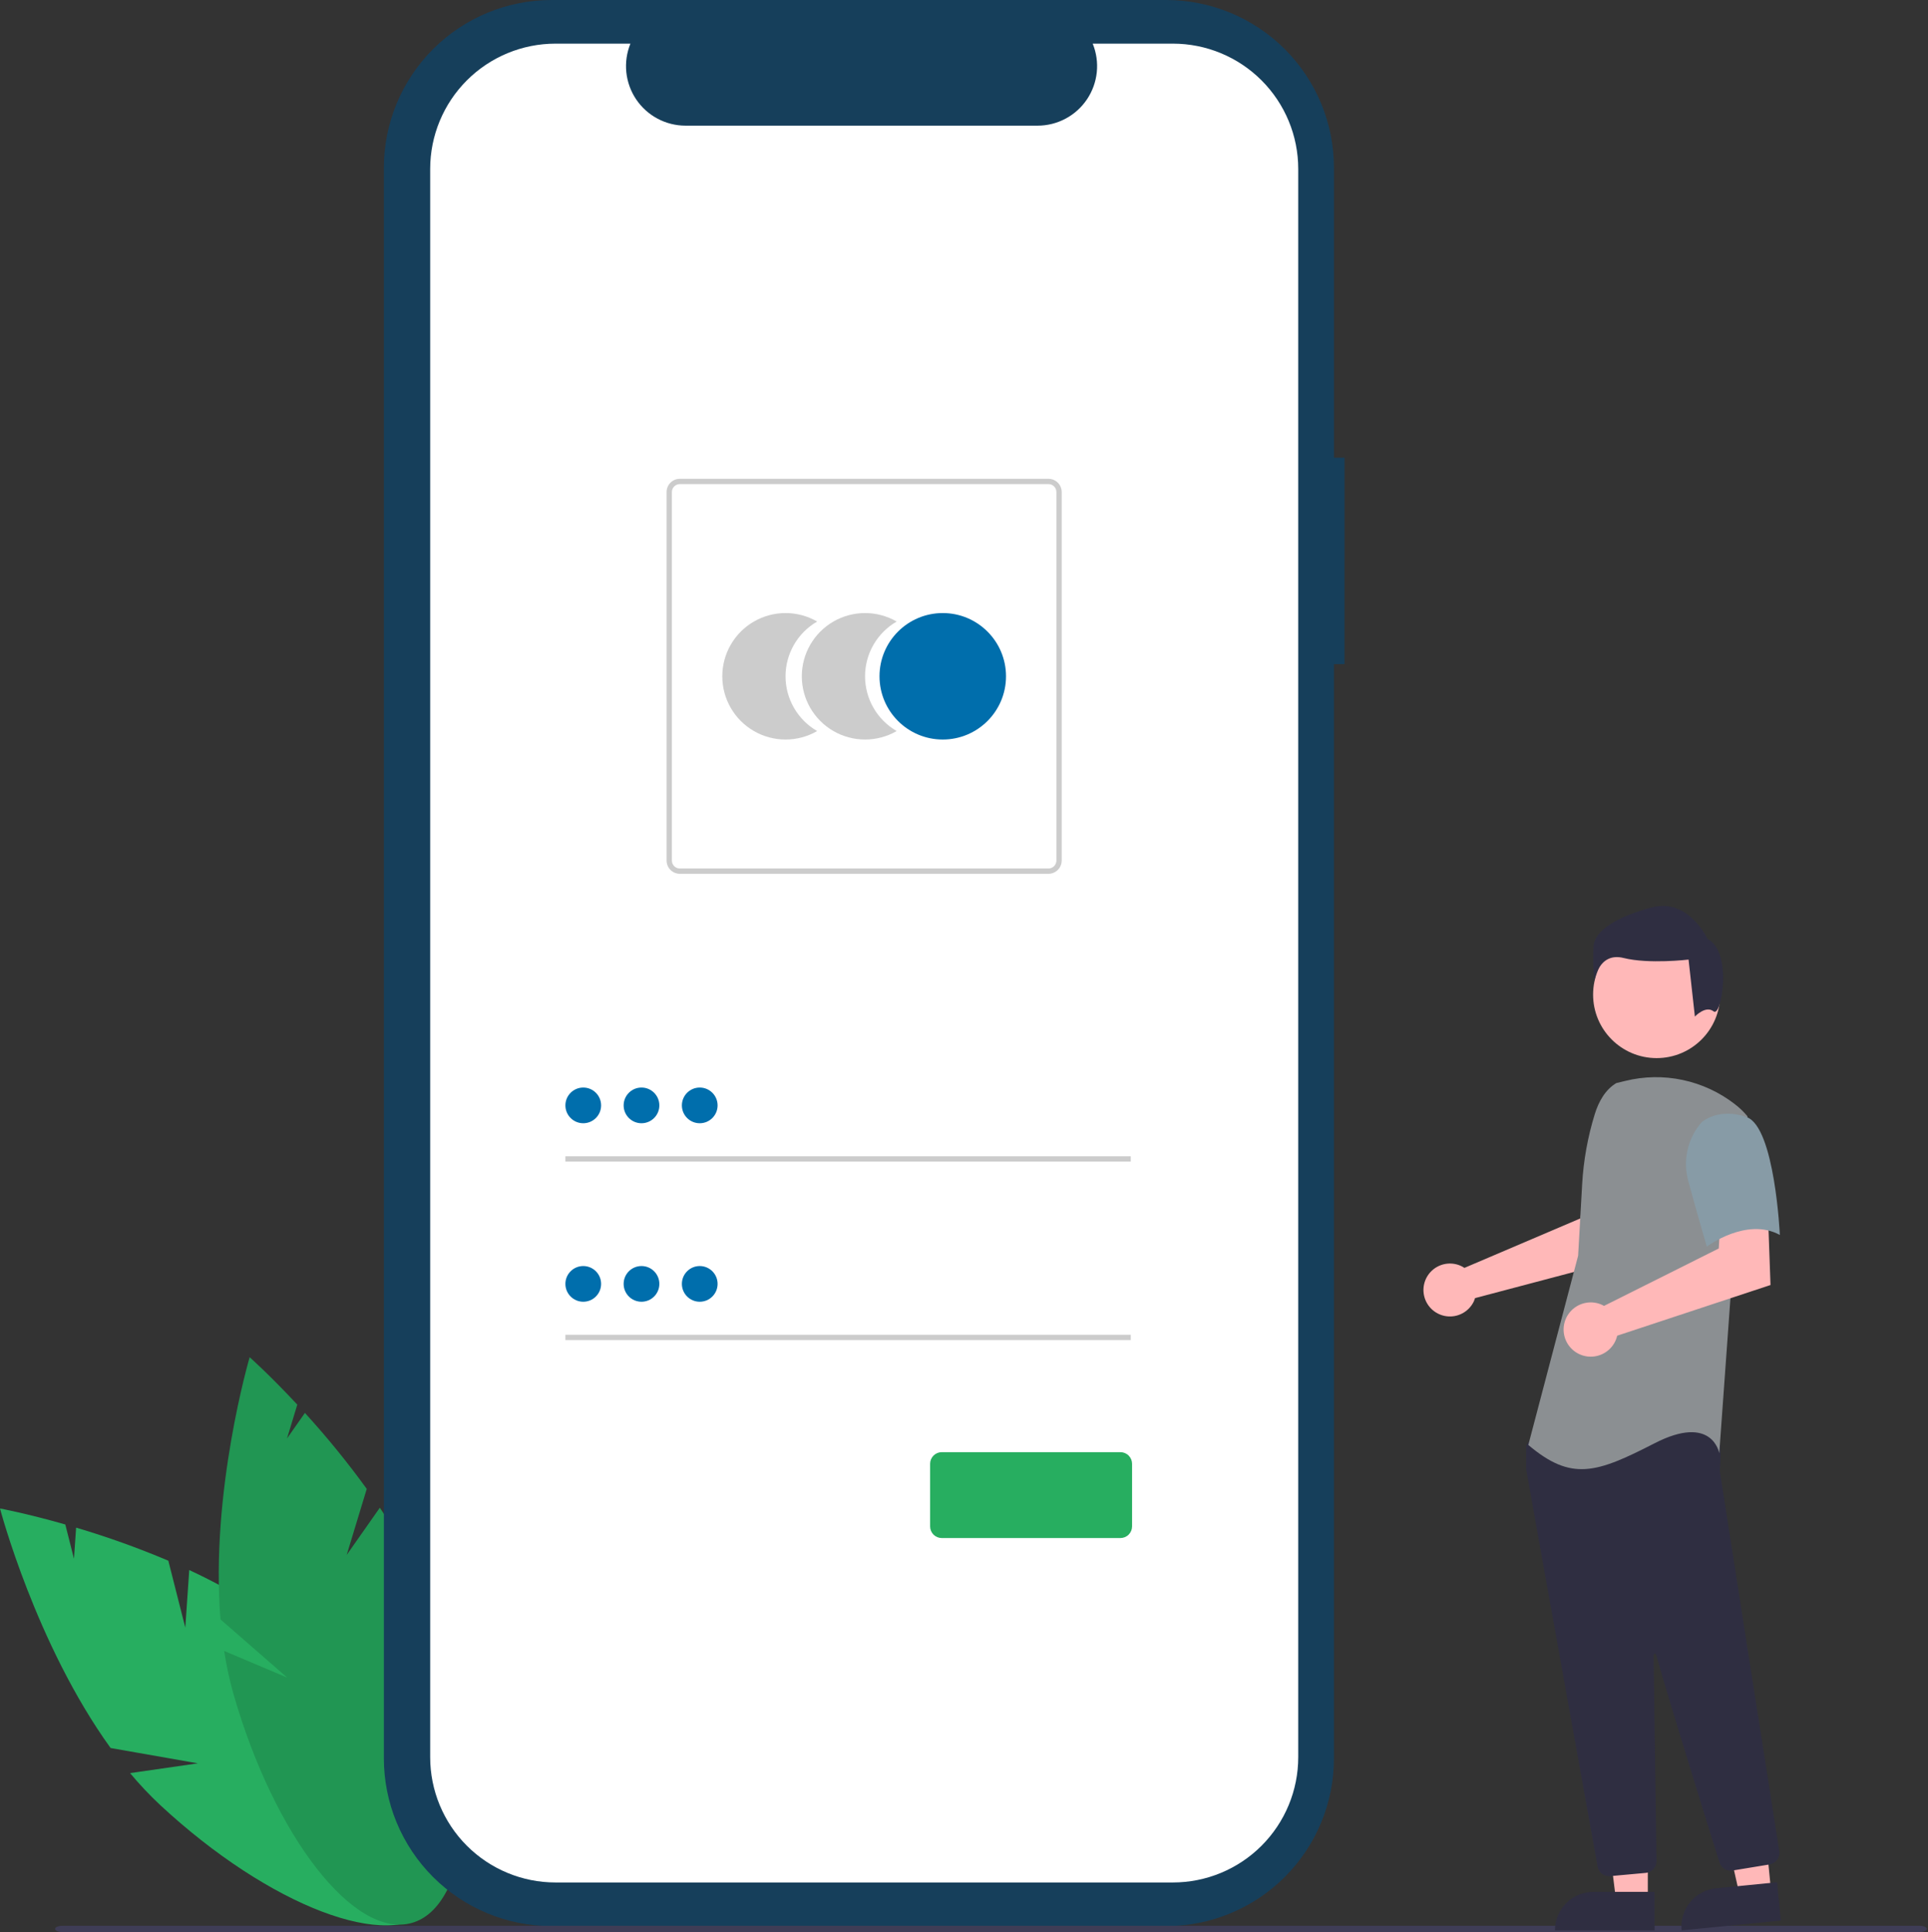 <svg width="488" height="489" viewBox="0 0 488 489" fill="none" xmlns="http://www.w3.org/2000/svg">
<rect x="0" y="0" width="488" height="489" fill="#333333" stroke="none"/>
<g clip-path="url(#clip0)">
<path d="M46.901 411.94L42.606 395.005C34.99 391.779 27.198 388.984 19.267 386.635L18.725 394.505L16.527 385.834C6.691 383.024 0 381.787 0 381.787C0 381.787 9.036 416.144 27.994 442.41L50.083 446.289L32.923 448.762C35.308 451.63 37.87 454.346 40.596 456.893C68.172 482.481 98.887 494.221 109.199 483.114C119.511 472.008 105.516 442.262 77.94 416.677C69.391 408.745 58.652 402.379 47.902 397.368L46.901 411.94Z" fill="#27AE60"/>
<path d="M87.75 393.546L92.83 376.83C87.979 370.132 82.755 363.714 77.181 357.605L72.647 364.062L75.248 355.503C68.281 348.018 63.192 343.502 63.192 343.502C63.192 343.502 53.164 377.582 55.81 409.863L72.713 424.597L56.741 417.847C57.3 421.535 58.091 425.185 59.108 428.774C69.483 464.928 89.706 490.848 104.276 486.67C118.846 482.491 122.247 449.796 111.872 413.642C108.655 402.434 102.753 391.436 96.142 381.592L87.75 393.546Z" fill="#219653"/>
<path d="M340.321 115.844H337.642V42.469C337.642 36.892 336.543 31.37 334.408 26.217C332.273 21.064 329.144 16.383 325.199 12.439C321.254 8.495 316.57 5.367 311.416 3.233C306.261 1.099 300.737 0 295.158 0H139.644C128.376 0 117.57 4.474 109.603 12.439C101.636 20.404 97.16 31.206 97.16 42.469V445.018C97.16 450.595 98.258 456.118 100.394 461.27C102.529 466.423 105.658 471.105 109.603 475.048C113.548 478.992 118.231 482.12 123.386 484.255C128.54 486.389 134.065 487.487 139.644 487.487H295.158C306.425 487.487 317.231 483.013 325.198 475.048C333.165 467.084 337.641 456.282 337.641 445.018V168.074H340.32L340.321 115.844Z" fill="#163F5B"/>
<path d="M296.872 11.045H276.574C277.508 13.333 277.864 15.815 277.612 18.273C277.359 20.732 276.506 23.09 275.127 25.141C273.748 27.192 271.886 28.872 269.704 30.034C267.523 31.196 265.089 31.803 262.617 31.803H173.525C171.053 31.803 168.619 31.195 166.438 30.034C164.256 28.872 162.394 27.191 161.015 25.14C159.636 23.09 158.783 20.731 158.531 18.273C158.279 15.815 158.635 13.333 159.569 11.045H140.609C132.195 11.045 124.125 14.386 118.175 20.334C112.225 26.282 108.882 34.349 108.882 42.761V444.725C108.882 453.136 112.225 461.203 118.175 467.151C124.125 473.099 132.195 476.44 140.609 476.44H296.872C305.287 476.44 313.356 473.099 319.306 467.151C325.256 461.203 328.599 453.136 328.599 444.725V42.76C328.599 34.348 325.256 26.282 319.306 20.334C313.356 14.386 305.286 11.045 296.872 11.045Z" fill="white"/>
<path d="M198.828 171.167C198.828 168.357 199.568 165.597 200.974 163.164C202.379 160.731 204.401 158.711 206.836 157.308C204.403 155.903 201.642 155.163 198.831 155.162C196.021 155.162 193.26 155.901 190.826 157.306C188.392 158.71 186.371 160.731 184.965 163.164C183.56 165.597 182.82 168.357 182.82 171.166C182.82 173.976 183.56 176.736 184.965 179.169C186.371 181.602 188.392 183.622 190.826 185.026C193.26 186.431 196.021 187.17 198.831 187.17C201.642 187.17 204.403 186.43 206.836 185.025C204.402 183.621 202.38 181.602 200.974 179.169C199.568 176.736 198.828 173.976 198.828 171.167Z" fill="#CCCCCC"/>
<path d="M218.954 171.167C218.954 168.357 219.694 165.597 221.099 163.164C222.505 160.731 224.527 158.711 226.962 157.308C224.529 155.903 221.768 155.163 218.957 155.162C216.147 155.162 213.386 155.901 210.952 157.306C208.518 158.71 206.497 160.731 205.091 163.164C203.686 165.597 202.946 168.357 202.946 171.166C202.946 173.976 203.686 176.736 205.091 179.169C206.497 181.602 208.518 183.622 210.952 185.026C213.386 186.431 216.147 187.17 218.957 187.17C221.768 187.17 224.529 186.43 226.962 185.025C224.528 183.621 222.506 181.602 221.1 179.169C219.694 176.736 218.954 173.976 218.954 171.167Z" fill="#CCCCCC"/>
<path d="M238.624 187.17C247.465 187.17 254.633 180.005 254.633 171.166C254.633 162.328 247.465 155.163 238.624 155.163C229.782 155.163 222.614 162.328 222.614 171.166C222.614 180.005 229.782 187.17 238.624 187.17Z" fill="#006EAC"/>
<path d="M265.378 221.153H172.073C171.184 221.151 170.333 220.798 169.705 220.17C169.077 219.542 168.723 218.691 168.722 217.803V124.53C168.723 123.642 169.077 122.79 169.705 122.162C170.333 121.535 171.184 121.181 172.073 121.18H265.378C266.267 121.181 267.118 121.535 267.746 122.162C268.375 122.79 268.728 123.642 268.729 124.53V217.803C268.728 218.691 268.375 219.542 267.746 220.17C267.118 220.798 266.267 221.151 265.378 221.153ZM172.073 122.521C171.54 122.521 171.029 122.733 170.652 123.11C170.275 123.487 170.063 123.998 170.062 124.53V217.804C170.063 218.337 170.275 218.847 170.652 219.224C171.029 219.601 171.54 219.813 172.073 219.813H265.378C265.911 219.813 266.422 219.601 266.799 219.224C267.176 218.847 267.388 218.337 267.389 217.804V124.53C267.388 123.998 267.176 123.487 266.799 123.11C266.422 122.733 265.911 122.521 265.378 122.521H172.073Z" fill="#CCCCCC"/>
<path d="M286.212 292.651H143.109V293.991H286.212V292.651Z" fill="#CCCCCC"/>
<path d="M147.629 284.286C150.125 284.286 152.148 282.263 152.148 279.768C152.148 277.273 150.125 275.25 147.629 275.25C145.133 275.25 143.109 277.273 143.109 279.768C143.109 282.263 145.133 284.286 147.629 284.286Z" fill="#006EAC"/>
<path d="M286.212 337.826H143.109V339.165H286.212V337.826Z" fill="#CCCCCC"/>
<path d="M147.629 329.461C150.125 329.461 152.148 327.438 152.148 324.943C152.148 322.448 150.125 320.426 147.629 320.426C145.133 320.426 143.109 322.448 143.109 324.943C143.109 327.438 145.133 329.461 147.629 329.461Z" fill="#006EAC"/>
<path d="M283.594 389.268H238.369C237.588 389.267 236.839 388.957 236.287 388.405C235.734 387.852 235.424 387.104 235.423 386.323V370.477C235.424 369.696 235.734 368.948 236.287 368.396C236.839 367.843 237.588 367.533 238.369 367.532H283.594C284.375 367.533 285.124 367.843 285.676 368.396C286.229 368.948 286.539 369.696 286.54 370.477V386.323C286.539 387.104 286.229 387.852 285.676 388.405C285.124 388.957 284.375 389.267 283.594 389.268Z" fill="#27AE60"/>
<path d="M162.37 284.286C164.866 284.286 166.89 282.263 166.89 279.768C166.89 277.273 164.866 275.25 162.37 275.25C159.874 275.25 157.851 277.273 157.851 279.768C157.851 282.263 159.874 284.286 162.37 284.286Z" fill="#006EAC"/>
<path d="M177.112 284.286C179.608 284.286 181.631 282.263 181.631 279.768C181.631 277.273 179.608 275.25 177.112 275.25C174.616 275.25 172.593 277.273 172.593 279.768C172.593 282.263 174.616 284.286 177.112 284.286Z" fill="#006EAC"/>
<path d="M162.37 329.461C164.866 329.461 166.89 327.438 166.89 324.943C166.89 322.448 164.866 320.426 162.37 320.426C159.874 320.426 157.851 322.448 157.851 324.943C157.851 327.438 159.874 329.461 162.37 329.461Z" fill="#006EAC"/>
<path d="M177.112 329.461C179.608 329.461 181.631 327.438 181.631 324.943C181.631 322.448 179.608 320.426 177.112 320.426C174.616 320.426 172.593 322.448 172.593 324.943C172.593 327.438 174.616 329.461 177.112 329.461Z" fill="#006EAC"/>
<path d="M485.888 489H15.767C14.761 489 13.945 488.643 13.945 488.203C13.945 487.763 14.761 487.405 15.767 487.405H485.888C486.894 487.405 487.71 487.762 487.71 488.203C487.71 488.643 486.894 489 485.888 489Z" fill="#3F3D56"/>
<path d="M369.738 320.377C370.059 320.524 370.368 320.697 370.662 320.893L400.03 308.363L401.078 300.629L412.813 300.557L412.12 318.294L373.357 328.542C373.275 328.811 373.178 329.075 373.064 329.333C372.503 330.528 371.602 331.531 370.473 332.217C369.344 332.902 368.038 333.238 366.719 333.183C365.399 333.129 364.125 332.686 363.057 331.91C361.988 331.134 361.173 330.059 360.713 328.822C360.254 327.584 360.17 326.238 360.473 324.953C360.776 323.668 361.452 322.501 362.416 321.599C363.381 320.697 364.59 320.1 365.892 319.882C367.195 319.665 368.533 319.837 369.738 320.377Z" fill="#FFB8B8"/>
<path d="M417.08 481.109H409.053L405.234 450.156L417.081 450.157L417.08 481.109Z" fill="#FFB8B8"/>
<path d="M403.318 478.816H418.8V488.56H393.571C393.571 485.976 394.598 483.497 396.426 481.67C398.254 479.842 400.733 478.816 403.318 478.816Z" fill="#2F2E41"/>
<path d="M448.3 478.841L440.311 479.628L433.475 449.199L445.265 448.038L448.3 478.841Z" fill="#FFB8B8"/>
<path d="M434.38 477.908L449.787 476.391L450.743 486.088L425.635 488.561C425.51 487.287 425.636 486.001 426.008 484.777C426.38 483.552 426.989 482.413 427.801 481.424C428.613 480.435 429.612 479.615 430.741 479.012C431.87 478.409 433.106 478.034 434.38 477.908Z" fill="#2F2E41"/>
<path d="M419.314 267.8C428.196 267.8 435.396 260.602 435.396 251.723C435.396 242.844 428.196 235.647 419.314 235.647C410.433 235.647 403.232 242.844 403.232 251.723C403.232 260.602 410.433 267.8 419.314 267.8Z" fill="#FFB8B8"/>
<path d="M407.258 474.849C406.569 474.851 405.9 474.609 405.371 474.166C404.842 473.724 404.487 473.108 404.368 472.429C400.213 449.372 386.631 373.981 386.306 371.893C386.299 371.845 386.296 371.796 386.296 371.748V366.127C386.295 365.922 386.359 365.722 386.479 365.556L388.273 363.044C388.358 362.923 388.47 362.823 388.6 362.752C388.73 362.681 388.874 362.641 389.022 362.635C399.251 362.155 432.751 360.75 434.369 362.771C435.994 364.803 435.42 370.958 435.289 372.171L435.295 372.298L450.345 468.513C450.463 469.281 450.274 470.064 449.819 470.693C449.363 471.322 448.679 471.746 447.913 471.874L438.513 473.422C437.812 473.535 437.095 473.392 436.491 473.021C435.888 472.649 435.437 472.074 435.222 471.398C432.315 462.111 422.566 430.87 419.187 418.781C419.166 418.704 419.118 418.638 419.051 418.595C418.985 418.551 418.905 418.533 418.826 418.544C418.747 418.555 418.676 418.595 418.624 418.655C418.572 418.715 418.544 418.792 418.545 418.872C418.714 430.395 419.122 459.796 419.262 469.951L419.278 471.045C419.284 471.785 419.012 472.501 418.516 473.051C418.02 473.6 417.335 473.944 416.598 474.014L407.533 474.837C407.441 474.845 407.349 474.849 407.258 474.849Z" fill="#2F2E41"/>
<path d="M409.108 274.121C406.302 275.789 404.622 278.854 403.659 281.972C401.874 287.746 400.8 293.716 400.46 299.75L399.442 317.815L386.834 365.709C397.761 374.951 404.065 372.851 418.774 365.291C433.484 357.73 435.165 367.811 435.165 367.811L438.106 327.06L442.309 282.53C441.366 281.394 440.298 280.368 439.126 279.47C435.241 276.45 430.722 274.352 425.908 273.332C421.094 272.312 416.111 272.397 411.336 273.582L409.108 274.121Z" fill="#8B8F92"/>
<path d="M405.013 330.05C405.352 330.178 405.681 330.332 405.996 330.511L435.034 315.982L435.516 308.11L447.495 307.285L448.137 325.228L409.331 338.057C409.014 339.415 408.291 340.645 407.257 341.583C406.224 342.521 404.93 343.122 403.547 343.306C402.163 343.491 400.757 343.25 399.514 342.616C398.271 341.982 397.25 340.984 396.588 339.756C395.926 338.528 395.653 337.128 395.807 335.741C395.96 334.355 396.532 333.048 397.447 331.994C398.362 330.94 399.575 330.19 400.927 329.843C402.279 329.496 403.704 329.568 405.013 330.05Z" fill="#FFB8B8"/>
<path d="M442.099 282.733C449.244 285.254 450.502 312.564 450.502 312.564C442.097 307.942 432.01 315.505 432.01 315.505C432.01 315.505 429.909 308.362 427.387 299.12C426.626 296.52 426.535 293.77 427.123 291.126C427.71 288.481 428.958 286.028 430.749 283.996C430.749 283.996 434.954 280.211 442.099 282.733Z" fill="#879BA6"/>
<path d="M433.735 255.975C431.731 254.372 428.997 257.285 428.997 257.285L427.394 242.863C427.394 242.863 417.375 244.063 410.963 242.462C404.551 240.862 403.55 248.272 403.55 248.272C403.219 245.279 403.152 242.263 403.349 239.258C403.75 235.652 408.96 232.047 418.177 229.643C427.394 227.239 432.203 237.655 432.203 237.655C438.615 240.86 435.738 257.577 433.735 255.975Z" fill="#2F2E41"/>
</g>
<defs>
<clipPath id="clip0">
<rect width="487.71" height="489" fill="white"/>
</clipPath>
</defs>
</svg>
